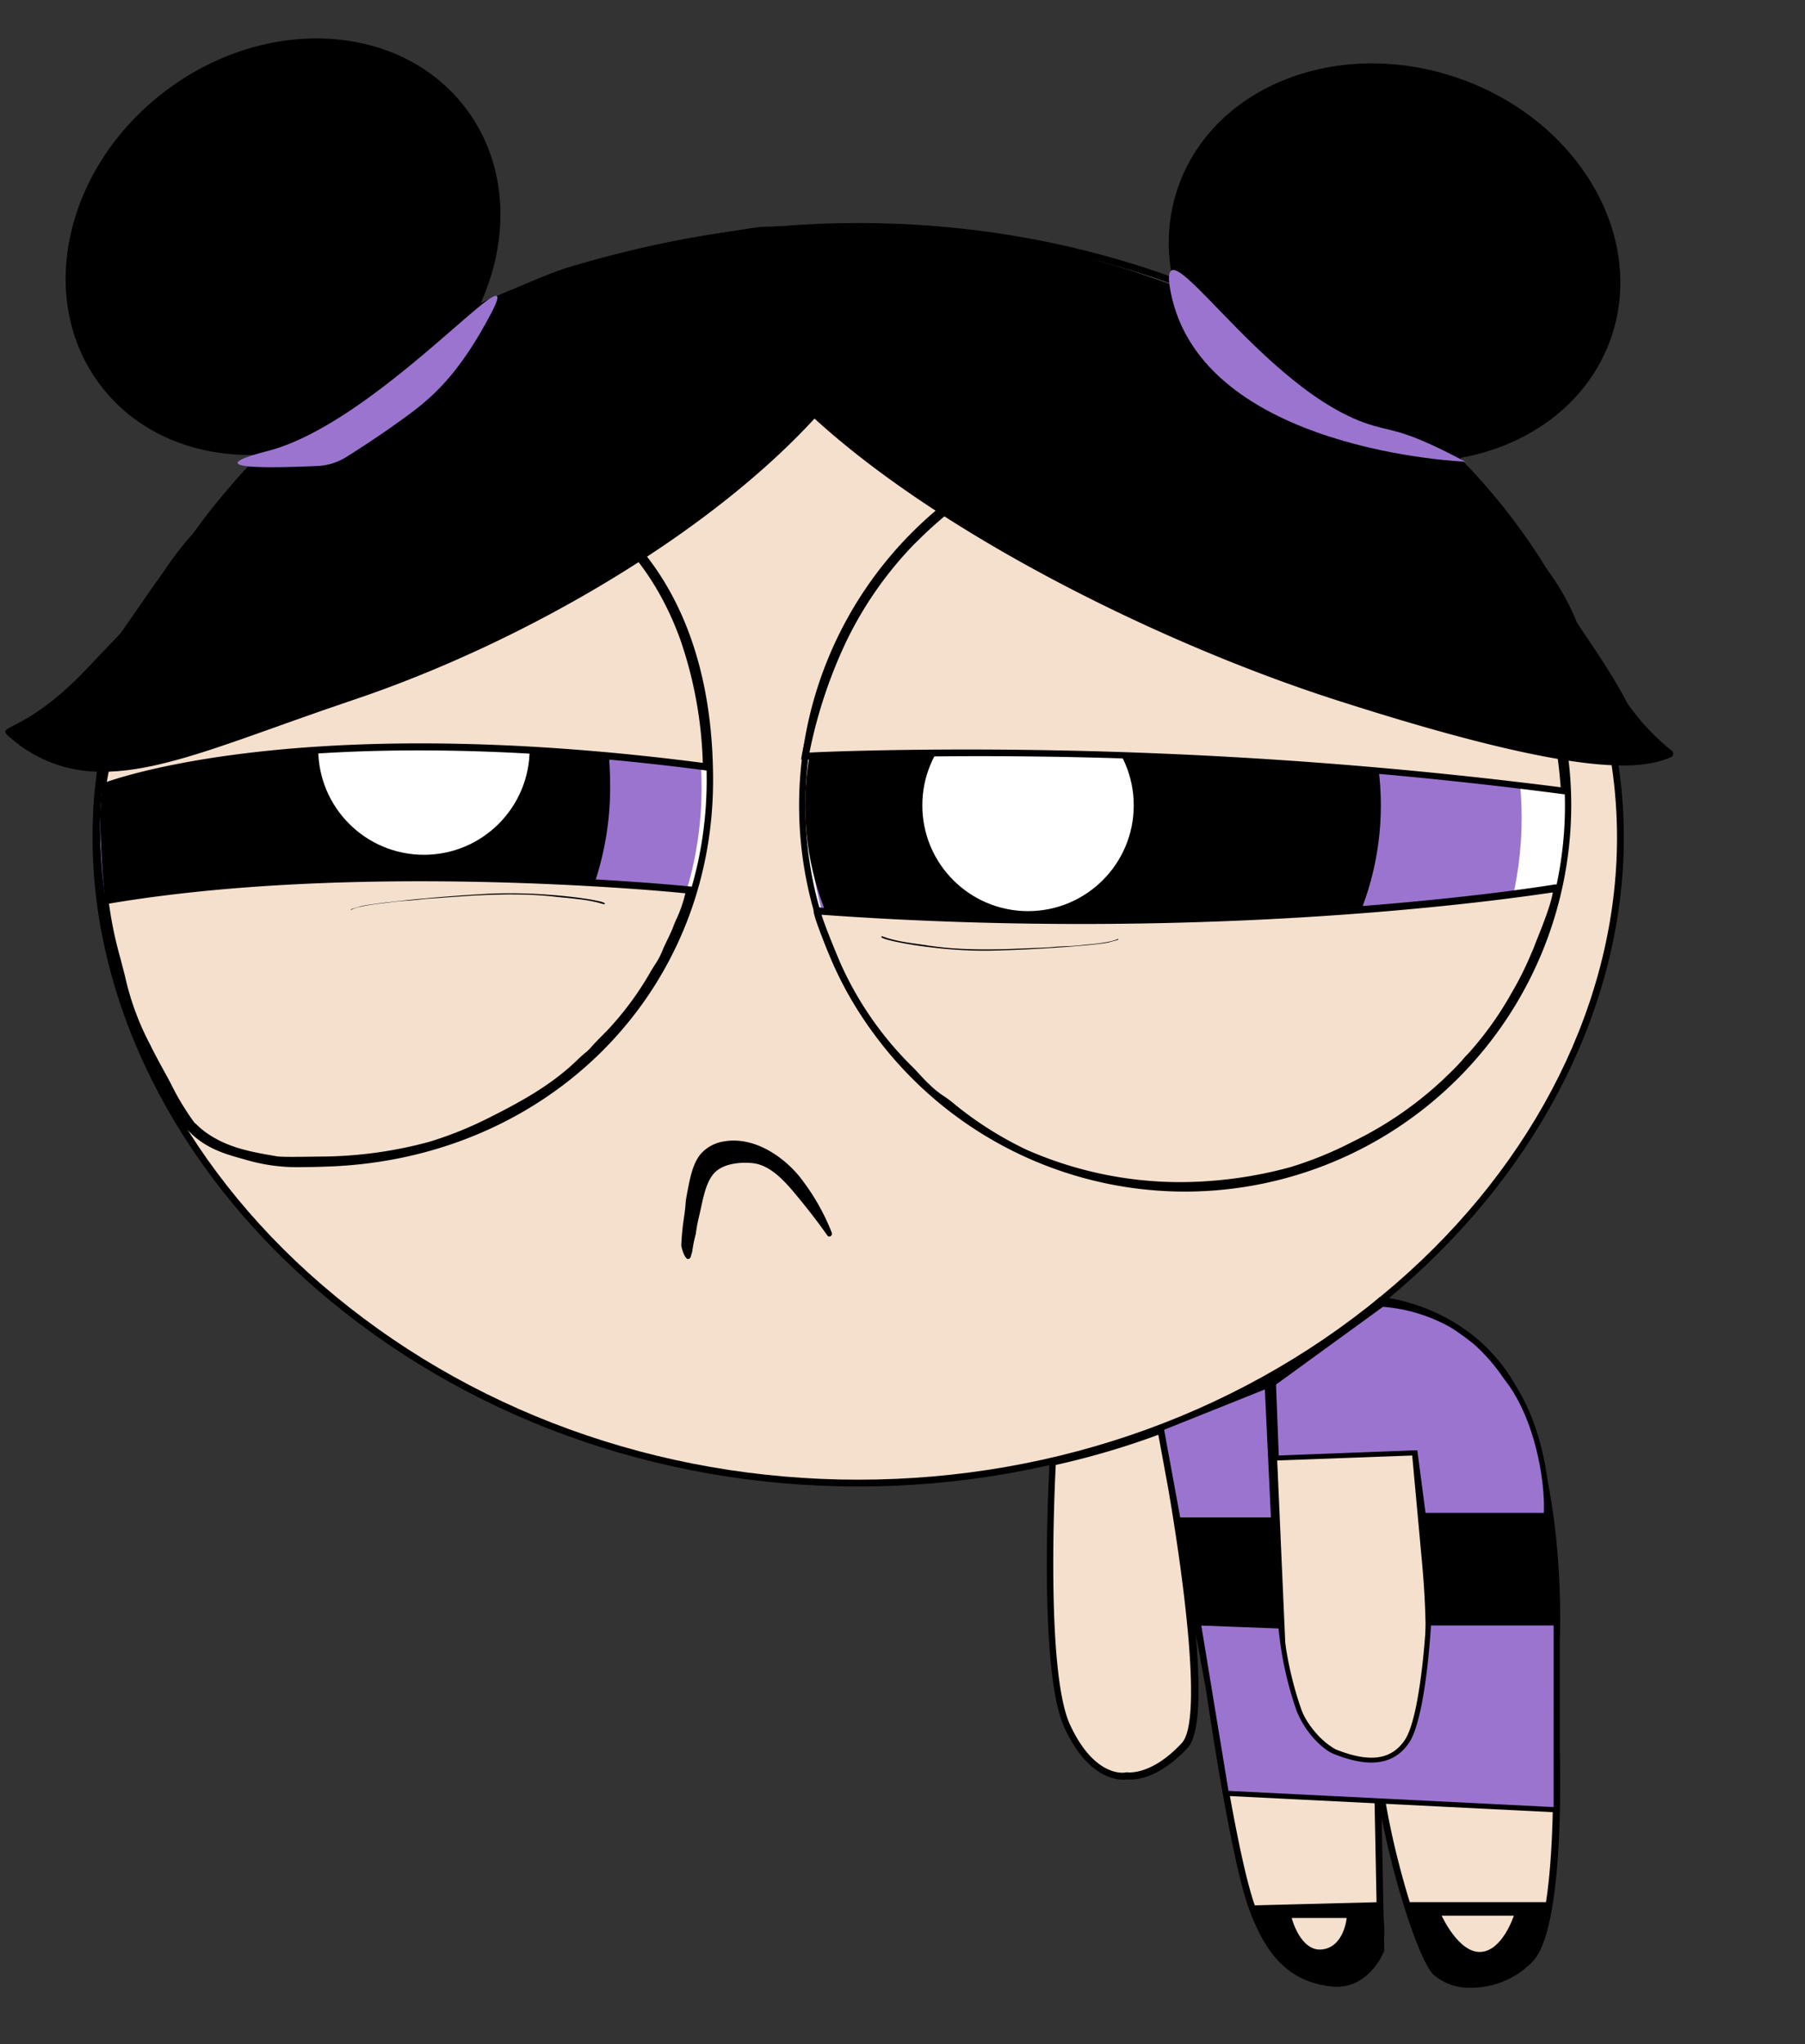 <svg id="Layer_2" data-name="Layer 2" xmlns="http://www.w3.org/2000/svg" width="265" height="300" viewBox="0 0 265 300"><rect x="0" y="0" width="265" height="300" fill="#333333" stroke="none"/><defs><style>.cls-1{fill:#f5e0cd;}.cls-2{fill:#fff;}.cls-3{fill:#9b74d0;}</style></defs><path class="cls-1" d="M237.9,122.94c0,49.55-50.1,94.72-111.9,94.72S14.09,172.49,14.09,122.94,64.19,33.23,126,33.23,237.9,73.4,237.9,122.94Z"/><path d="M126,218.16c-29.66,0-57.88-10.26-79.46-28.9C25.6,171.18,13.59,147,13.59,122.94,13.59,73.2,64,32.73,126,32.73S238.4,73.2,238.4,122.94c0,24.07-12,48.24-33,66.32C183.87,207.9,155.65,218.16,126,218.16Zm0-184.43c-61.43,0-111.41,40-111.41,89.21,0,23.78,11.88,47.67,32.6,65.56C68.6,207,96.58,217.16,126,217.16S183.4,207,204.8,188.5c20.72-17.89,32.6-41.78,32.6-65.56C237.4,73.75,187.43,33.73,126,33.73Z"/><circle class="cls-2" cx="173.97" cy="118.2" r="56.22"/><path d="M174,174.88a56.68,56.68,0,1,1,56.68-56.68A56.74,56.74,0,0,1,174,174.88Zm0-112.44a55.76,55.76,0,1,0,55.76,55.76A55.82,55.82,0,0,0,174,62.44Z"/><circle class="cls-3" cx="171.12" cy="120.04" r="52.28"/><circle cx="160.47" cy="118.2" r="42.26"/><circle class="cls-2" cx="150.93" cy="118.2" r="15.52"/><path d="M101.63,183.67a20.18,20.18,0,0,1,.52-2.57,23.54,23.54,0,0,1,.5-2.66c.52-2.16.84-4.63,2.09-6.14s3.81-1.78,5.71-1.6c2.47.23,4.52,2.37,6.25,4.45s3.24,4,4.76,6.16c.3.41.84,0,.64-.44a32.14,32.14,0,0,0-4.93-8.45c-2.83-3.28-6.9-5.56-10.78-4.92a5.75,5.75,0,0,0-3.44,1.77c-1.15,1.32-1.56,3.24-1.92,5.06-.61,3.11-.16,1.3-.66,4.7a36.42,36.42,0,0,0-.35,3.79c.09.52.71,2.71,1.37,1.69"/><ellipse cx="204.73" cy="38.53" rx="28.64" ry="33.65" transform="translate(100.93 219.15) rotate(-70.77)"/><path class="cls-2" d="M104.19,114.49c0,31.05-24.33,55.18-56.23,56.22-7.12.24-9-.21-12-1-2.65-.76-6.56-1.65-9.14-5.57-7-10.69-15-33.44-12-50.7C18.33,92.94,23,82.71,34.07,73.6a32.92,32.92,0,0,1,21.33-8C86.46,65.63,104.19,83.44,104.19,114.49Z"/><path d="M44.6,171.28a26.66,26.66,0,0,1-8.72-1.13l-.47-.13c-2.71-.76-6.42-1.79-9-5.64-6.86-10.44-15.15-33.18-12.11-51.06A110.24,110.24,0,0,1,19.28,93.5,45.19,45.19,0,0,1,33.75,73.22,33.36,33.36,0,0,1,55.4,65.13c31.32,0,49.29,18,49.29,49.36S80.31,170.15,48,171.21C46.7,171.26,45.58,171.28,44.6,171.28ZM55.4,66.13a32.4,32.4,0,0,0-21,7.86c-10.71,8.85-15.52,18.82-19.05,39.5-3,17.41,5.38,40.33,12,50.34,2.33,3.54,5.83,4.51,8.39,5.22l.47.13c3,.84,4.82,1.27,11.8,1,31.77-1,55.74-25,55.74-55.72S86.09,66.13,55.4,66.13Z"/><path class="cls-3" d="M103,115.66a52.28,52.28,0,0,1-52.28,52.28,39.08,39.08,0,0,1-22.51-7.59c-3.75-2.87-6.23-8.41-8.12-12.69a62.72,62.72,0,0,1-5.3-23.23,57,57,0,0,1,.08-7.37c0-.48.13-1,.16-1.55a67.87,67.87,0,0,1,3.3-15.87c3.44-11.21,9.25-18.35,18.09-24.41,5-3.39,12.51-5.59,20.76-5.59C86.06,69.64,103,86.78,103,115.66Z"/><path d="M89.58,115.55a44.33,44.33,0,0,1-44.33,44.33,33.08,33.08,0,0,1-19.08-6.44c-3.19-2.44-6.39-7.06-8-10.69-2.53-5.7-3.05-12.12-3.38-19.77a46.7,46.7,0,0,1,.07-6.24c0-.41.1-.89.13-1.32a63.89,63.89,0,0,1,2.68-14.16c2.92-9.5,8-14.85,15.46-20,4.21-2.88,10.61-4.74,17.6-4.74C75.21,76.53,89.58,91.06,89.58,115.55Z"/><circle class="cls-2" cx="62.24" cy="109.93" r="15.52"/><path class="cls-1" d="M15,115.51s26.92-11.06,88.65-3a59.89,59.89,0,0,0-3.31-18.78c-2.63-7.39-7.45-15-15.34-19.87a51.36,51.36,0,0,0-25.68-7.65c-22.34-1-31,12.94-34.93,19C18.54,94.27,15,115.51,15,115.51Z"/><path d="M14.4,116.32l.14-.89C14.69,114.56,18.13,94,24,85l.21-.32c4.19-6.45,12.92-19.86,35.16-18.91A51.83,51.83,0,0,1,85.3,73.46c8.87,5.43,13.35,13.94,15.55,20.12a61.09,61.09,0,0,1,3.34,19v.56l-.56-.07c-31.79-4.17-54.13-3.14-67.28-1.55C22.1,113.2,15.29,116,15.23,116ZM57.18,66.68C37.09,66.68,29,79.11,25.06,85.19l-.21.31c-5.1,7.84-8.45,25.22-9.17,29.25,5-1.72,32.59-9.9,87.5-2.79a60.73,60.73,0,0,0-3.27-18c-2.15-6-6.51-14.32-15.13-19.6a51,51,0,0,0-25.44-7.58C58.61,66.69,57.89,66.68,57.18,66.68Z"/><path class="cls-1" d="M118.21,111s49.76-3,111.48,5.1A65.37,65.37,0,0,0,226,97.93a50.29,50.29,0,0,0-9.83-16.11c-.79-.9-1.54-1.84-2.37-2.73a14.7,14.7,0,0,0-2.1-1.9c-.72-.51-1.44-1.25-2.37-2.06A53.78,53.78,0,0,0,200,68.64a55.89,55.89,0,0,0-22.47-6.08,61,61,0,0,0-25.79,4.49,57.54,57.54,0,0,0-17.85,12.38,54.49,54.49,0,0,0-10.22,14.63A70.52,70.52,0,0,0,118.21,111Z"/><path d="M230.21,116.65l-.58-.08a658.76,658.76,0,0,0-111.39-5.09l-.63,0,.1-.62a71.88,71.88,0,0,1,5.55-17.06,54.72,54.72,0,0,1,10.33-14.77l.38-.37a57.77,57.77,0,0,1,17.62-12.12,61.77,61.77,0,0,1,26-4.52,56.14,56.14,0,0,1,22.68,6.14,54.13,54.13,0,0,1,9.41,6.55c.33.29.63.57.91.83A18.22,18.22,0,0,0,212,76.79a15.15,15.15,0,0,1,2.18,2c.52.56,1,1.14,1.51,1.72l.87,1a50.68,50.68,0,0,1,9.92,16.27,66.38,66.38,0,0,1,3.7,18.31ZM142.13,110a689.54,689.54,0,0,1,87,5.54,66.55,66.55,0,0,0-3.61-17.4,49.54,49.54,0,0,0-9.73-15.95c-.3-.34-.59-.69-.88-1-.48-.57-1-1.14-1.48-1.69a13.76,13.76,0,0,0-2-1.83c-.48-.36-1-.79-1.5-1.28l-.9-.81a52.58,52.58,0,0,0-9.22-6.43,55.8,55.8,0,0,0-22.25-6A60.61,60.61,0,0,0,152,67.5a57.1,57.1,0,0,0-17.32,11.92l-.39.37a54.52,54.52,0,0,0-10.11,14.49,70.3,70.3,0,0,0-5.34,16.17C121.11,110.33,129.48,110,142.13,110Z"/><path class="cls-1" d="M228.4,130.34s-46.12,7.9-108.21,3.38c0,0-1.31-1.77,2.69,7.71A50.55,50.55,0,0,0,133.62,157c.84.85,1.65,1.75,2.53,2.58a13.78,13.78,0,0,0,2.21,1.78c.74.47,1.51,1.16,2.48,1.92a53.64,53.64,0,0,0,9.67,5.94A56.19,56.19,0,0,0,173.29,174a63.09,63.09,0,0,0,16.25-2.21,61,61,0,0,0,22.74-13.06c1-.95,2.05-1.95,2.76-2.81.4-.48.65-.74,1-1.1a48.81,48.81,0,0,0,6.26-8.76,47.44,47.44,0,0,0,2.85-5.65c.13-.32.25-.58.39-.9.21-.52.45-1.15.63-1.61C229.07,130.69,228.4,130.34,228.4,130.34Z"/><path d="M172.7,174.46a56.28,56.28,0,0,1-22.4-4.83,53.65,53.65,0,0,1-9.76-6c-.35-.26-.66-.52-1-.76a15.89,15.89,0,0,0-1.49-1.13,15.78,15.78,0,0,1-2.29-1.83c-.55-.53-1.08-1.09-1.6-1.64l-.93-1a50.75,50.75,0,0,1-10.85-15.68c-3.39-8-3.13-8.2-2.65-8.47a.57.57,0,0,1,.65.07c61.22,4.44,107.44-3.31,107.9-3.39l.16,0,.15.07c.35.19,1.08.57-2,8.16-.08.2-.17.43-.27.66s-.25.65-.37.95l-.17.4c-.07.16-.14.32-.21.5a56.7,56.7,0,0,1-9.21,14.56l-.1.1c-.28.31-.51.55-.86,1a32.56,32.56,0,0,1-2.35,2.41l-.46.43a54.91,54.91,0,0,1-13.62,9.4,56.25,56.25,0,0,1-9.32,3.79,62.9,62.9,0,0,1-16.38,2.23Zm-52.09-40.21c.24.79.9,2.65,2.73,7A49.69,49.69,0,0,0,134,156.61c.32.32.63.65.94,1,.51.54,1,1.08,1.57,1.6a13.21,13.21,0,0,0,2.14,1.71,18.93,18.93,0,0,1,1.58,1.2c.29.24.6.49.94.75a52.11,52.11,0,0,0,9.57,5.88,56,56,0,0,0,22.56,4.74,62.19,62.19,0,0,0,16.12-2.19,54.38,54.38,0,0,0,9.15-3.73,53.58,53.58,0,0,0,13.38-9.21l.45-.44a32.55,32.55,0,0,0,2.28-2.33c.37-.45.61-.7.91-1l.09-.1a49,49,0,0,0,6.19-8.67,47.79,47.79,0,0,0,2.82-5.59l.22-.51.17-.39c.12-.29.24-.62.36-.93s.19-.47.27-.68c1.77-4.35,2.18-6.09,2.26-6.75C222.63,131.76,178.28,138.4,120.61,134.25Z"/><path class="cls-1" d="M101.29,130.63s-47.77-5-85.82,1.57c0,0,.07,2.29,1.73,8.62,1.85,7,1.56,6.73,4.47,12.86.73,1.55,2.42,4.53,3,5.6s2.83,5.26,3.57,5.87A15.77,15.77,0,0,0,30.51,167c2.57,1.67,5.3,2.41,9.3,3.1,1.07.19.64.28,7.1.18a62.8,62.8,0,0,0,16.26-2.2,56,56,0,0,0,9.23-3.76c6-3,9.66-5.42,12.73-8.39a25.67,25.67,0,0,0,2.14-2c.4-.49,2-2,2.31-2.4a45.93,45.93,0,0,0,6.28-8.44,21.62,21.62,0,0,0,2-3.64c.13-.32,1.08-2.27,1.21-2.59.21-.52.49-1.24.7-1.69A20.58,20.58,0,0,0,101.29,130.63Z"/><path d="M43,170.81a12.33,12.33,0,0,1-2.93-.17l-.31-.06c-4-.69-6.8-1.43-9.49-3.17A12.17,12.17,0,0,1,28.45,166a6.93,6.93,0,0,0-.54-.49c-1-.8-3.68-6-3.71-6-.19-.37-.51-1-.89-1.65-.72-1.31-1.61-2.94-2.09-4a41.4,41.4,0,0,1-3.84-10.39c-.19-.73-.4-1.57-.66-2.56-1.66-6.31-1.75-8.63-1.75-8.72l0-.44.43-.07c37.69-6.49,85.48-1.62,86-1.57l.54.05-.1.54a20.81,20.81,0,0,1-1.55,4.67c-.14.29-.31.71-.47,1.11l-.22.55c-.06.16-.32.7-.59,1.26s-.56,1.16-.62,1.33a11.13,11.13,0,0,1-1.2,2.33c-.22.33-.47.73-.83,1.36A46.58,46.58,0,0,1,90,151.88l-.65.67c-.59.59-1.39,1.4-1.64,1.71a8.36,8.36,0,0,1-1.2,1.15c-.27.23-.58.48-1,.87-3.14,3-6.86,5.49-12.86,8.47a55.36,55.36,0,0,1-9.32,3.8,63.35,63.35,0,0,1-16.38,2.22C45.15,170.8,43.89,170.81,43,170.81ZM16,132.62a57.72,57.72,0,0,0,1.69,8.07c.26,1,.47,1.83.66,2.56a40,40,0,0,0,3.77,10.21c.47,1,1.36,2.62,2.07,3.92.38.69.71,1.3.9,1.67a38.28,38.28,0,0,0,3.45,5.71c.24.2.42.37.6.54a10.57,10.57,0,0,0,1.64,1.27c2.55,1.65,5.27,2.36,9.12,3l.33.06c.69.14,1,.2,6.68.11A61.83,61.83,0,0,0,63,167.58a54.63,54.63,0,0,0,9.15-3.72c5.89-2.94,9.55-5.34,12.61-8.3.42-.41.74-.68,1-.92a7.16,7.16,0,0,0,1.07-1c.28-.34,1.06-1.14,1.7-1.78l.63-.64a45.67,45.67,0,0,0,6.21-8.35c.37-.66.64-1.07.86-1.41a10.72,10.72,0,0,0,1.11-2.17c.07-.17.36-.78.65-1.38l.57-1.21.22-.54c.16-.42.34-.87.49-1.18a19.68,19.68,0,0,0,1.35-3.88C95.24,130.55,51.28,126.64,16,132.62Z"/><path d="M51.51,133.44c0,.34-.17-.34,4.68-.88,1-.11,1.83-.28,3.83-.39l1.24-.11,1.26-.14,2.29-.16c1.1-.09,2.65-.19,3.83-.27,1.55-.11,4.89-.25,6.78-.22a55,55,0,0,1,6,.32c1,.13,2.23.2,3.18.34a22.4,22.4,0,0,1,3.26.55c1.1.33.91.23.92.11.07-.44-9-1.84-17.18-1.41-7.87.41-17.71,1.48-18.75,1.87-.19.07-1.06.3-1.29.39Z"/><path d="M164.18,137.89c0-.34.14.34-4.39.72-.95.08-1.72.23-3.59.27l-1.15.07-1.19.1-2.13.09-3.59.14c-1.45.06-4.56.09-6.33,0a47.9,47.9,0,0,1-5.55-.51c-.94-.16-2.07-.28-3-.44a21.64,21.64,0,0,1-3-.66c-1-.37-.84-.27-.86-.15-.08.44,8.29,2.14,16,2,7.35-.15,16.56-.9,17.55-1.26.17-.06,1-.26,1.21-.34C164.19,137.88,164.18,137.9,164.18,137.89Z"/><path d="M63.52,48c4.79-2.2,15.23-7.47,20.68-9,6.87-2,13.32-3.62,27.28-5.69,0,0,21.67-.87,21.63,1.15-.61,25.84-43.7,55.71-81.5,68.35-23.78,8-36.7,15.11-48.67,6.62-5.07-4.12-1,.18,10-11.49,5.78-6.14,4-3.94,6.15-7,3.23-4.59,4.36-6.53,7.55-10.21,4-4.65,7.9-12.14,16.71-18.14C44.44,61.73,62.38,48.7,63.52,48Z"/><ellipse cx="41.56" cy="36.21" rx="33.65" ry="28.64" transform="translate(-13.44 32.45) rotate(-37.16)"/><path class="cls-3" d="M46.61,68.39a8.78,8.78,0,0,0,4.25-1.33c1.8-1.13,4.59-2.93,7.39-4.94,4.2-3,8.5-6,13.78-16C78,34.92,55.89,61.9,39.34,66.18,28.16,69.07,40.87,68.63,46.61,68.39Z"/><path d="M184.84,46.63c-5.73-2.36-15.84-6.13-21.29-7.71-6.86-2-13.31-3.62-27.28-5.69,0,0-32.63-.23-32.58,1.79.6,25.84,54.51,55.52,92.45,67.71,36.44,11.72,45,10.15,49.15,8.41a.57.57,0,0,0,.11-1,32.94,32.94,0,0,1-6.53-7c-2.54-5-7.07-11.17-7.38-11.85a34.88,34.88,0,0,0-6.65-10.48c-4-4.66-10.16-13.1-17.29-19.34-.51-.44-5.45-4.17-10.7-7.59C191.3,50.32,185.43,47,184.84,46.63Z"/><path class="cls-3" d="M215.13,67.76s-38.71-1.49-43.26-24.92c-2.42-12.45,13.4,15,29.86,19.66C205.05,63.44,206.6,63.23,215.13,67.76Z"/><path class="cls-1" d="M202.73,190.89s14.53,1,20.67,15.42,5.07,34.6,5.07,34.6v15.86s.9,26-3.87,30.77-11.4,4.31-13.8,1.91-7.54-18.91-8.6-30.44l.53,27.07s-2,5.56-7.31,4.94-8.9-3.5-11.66-11.19-6.2-31.72-6.2-31.72l-7.08-38.51S178.76,251,174,256.16s-8.5,4.47-8.5,4.47-4.93,1.05-8.79-7.32-2.12-38.74-2.12-38.74S184.1,209.05,202.73,190.89Z"/><path d="M216.05,291.72a8.09,8.09,0,0,1-5.61-1.92c-2-2-5.64-13-7.59-23l.38,19.37,0,.09c0,.06-2.22,5.92-7.84,5.27-5.8-.68-9.41-4.12-12.07-11.52-2.74-7.64-6.09-30.84-6.23-31.82l-1.54-8.39c.69,7.88.65,14.73-1.18,16.71-4.55,4.9-8.21,4.72-8.86,4.64-.76.12-5.52.48-9.25-7.62-3.88-8.39-2.24-37.73-2.16-39l0-.4.38-.07c.3-.05,29.6-5.71,47.91-23.55l.16-.15h.22c.15,0,14.91,1.19,21.1,15.72C230,220.47,229,240.73,229,240.94v15.83c0,1.05.85,26.22-4,31.12a12.5,12.5,0,0,1-8.89,3.83ZM202.69,259c1.07,11.6,6.27,27.94,8.46,30.13a7.06,7.06,0,0,0,4.9,1.63h0a11.5,11.5,0,0,0,8.18-3.54c4.56-4.59,3.73-30.14,3.72-30.39V240.91c0-.23,1-20.26-5-34.4-5.54-13-18.22-14.89-20-15.1-9.53,9.22-21.94,15.2-31.79,18.84.26,1.33.81,4.24,1.46,8L178.05,248c0,.26,3.47,24.09,6.18,31.65,2.54,7.07,5.8,10.22,11.25,10.86,4.54.53,6.47-3.85,6.75-4.54l-.53-27ZM155,215c-.18,3.54-1.44,30.45,2.09,38.11,3.63,7.86,8.05,7.08,8.24,7l.09,0h.1s3.53.53,8-4.32c3-3.26.37-23.46-2-37.28l-1.46-7.94A116.77,116.77,0,0,1,155,215Z"/><path class="cls-1" d="M186.46,202.75l1.8,40.76s.85,11.67,9.85,14.8,10.25-5.15,10.25-5.15,2.45-6.48.88-23.7l-1.56-17"/><path d="M201.85,259.52a11.94,11.94,0,0,1-3.9-.73c-9.21-3.21-10.18-15.12-10.19-15.24L186,202.77l1-.05,1.8,40.77c0,.1.94,11.37,9.52,14.35,2.71.94,4.94.91,6.62-.11a7.15,7.15,0,0,0,3-4.64l0-.1c0-.07,2.39-6.63.85-23.49l-1.56-17,1-.1,1.56,17c1.5,16.56-.65,23.2-.9,23.88a8.08,8.08,0,0,1-3.42,5.29A6.75,6.75,0,0,1,201.85,259.52Z"/><path class="cls-3" d="M180,263.2l48.43,2.41V238.19H209.76S209,252,206.55,255.62s-6.52,3-10.59,1.45a11.58,11.58,0,0,1-5.28-6.2,52.14,52.14,0,0,1-2.63-12.23l-12.12-.45Z"/><path d="M228.84,266l-49.12-2.45-4.24-25.77,12.91.49,0,.33A52.15,52.15,0,0,0,191,250.73a11.17,11.17,0,0,0,5.07,6c5,2,8.16,1.56,10.14-1.31,2.4-3.47,3.14-17.11,3.15-17.24l0-.36h19.43Zm-48.48-3.17,47.73,2.38V238.56h-18c-.14,2.24-.94,13.92-3.26,17.27-2.87,4.16-7.67,2.9-11,1.59-1.47-.57-4.14-2.94-5.5-6.42a51.43,51.43,0,0,1-2.62-12l-11.34-.43Z"/><path d="M173,223.07c2.26,0,14,0,14,0l1.06,15.57-12.12-.45Z"/><path d="M209,222.41c2.26,0,18.58,0,18.58,0l.93,15.57H210.14Z"/><polygon class="cls-3" points="170.48 209.6 172.96 223.07 186.99 223.07 186.05 203.38 170.48 209.6"/><path d="M187.38,223.45H172.64l-2.58-14.09,16.34-6.53Zm-14.11-.75h13.32l-.89-18.78-14.79,5.91Z"/><path class="cls-3" d="M203,191.39a24.33,24.33,0,0,1,10.27,3.12,39,39,0,0,1,3.41,2.46,31.4,31.4,0,0,1,4.83,5.63c4.28,5.67,5.85,14.85,5.55,19.78l-18.06,0-1.21-9.19-20.34.76L187,203Z"/><path d="M208.64,222.78l-1.22-9.17-20.37.75-.44-11.55L202.84,191H203a24.38,24.38,0,0,1,10.45,3.17,41.18,41.18,0,0,1,3.46,2.49,26.76,26.76,0,0,1,4.36,5l.53.71c4.36,5.78,5.92,15.2,5.63,20l0,.35Zm-.56-9.94,1.21,9.19,17.37,0c.2-4.82-1.34-13.69-5.49-19.19l-.53-.71a26.05,26.05,0,0,0-4.23-4.84,38.93,38.93,0,0,0-3.37-2.44,24.16,24.16,0,0,0-10-3.06l-15.7,11.41.4,10.41Z"/><path d="M184.11,279.63l18.48-.47s3.6,10.82-6.11,11.69C196.48,290.85,186.59,292.16,184.11,279.63Z"/><path d="M206.81,279.16H227.1s0,11.1-9.7,12a7.37,7.37,0,0,1-6-1.64C209.44,287.83,207.84,284.35,206.81,279.16Z"/><path class="cls-1" d="M211.66,281.15s2.48,5.48,5.71,5.32,4.88-5.32,4.88-5.32Z"/><path class="cls-1" d="M189.64,281.49s1.28,5,4.49,4.61,3.58-4.61,3.58-4.61Z"/></svg>
